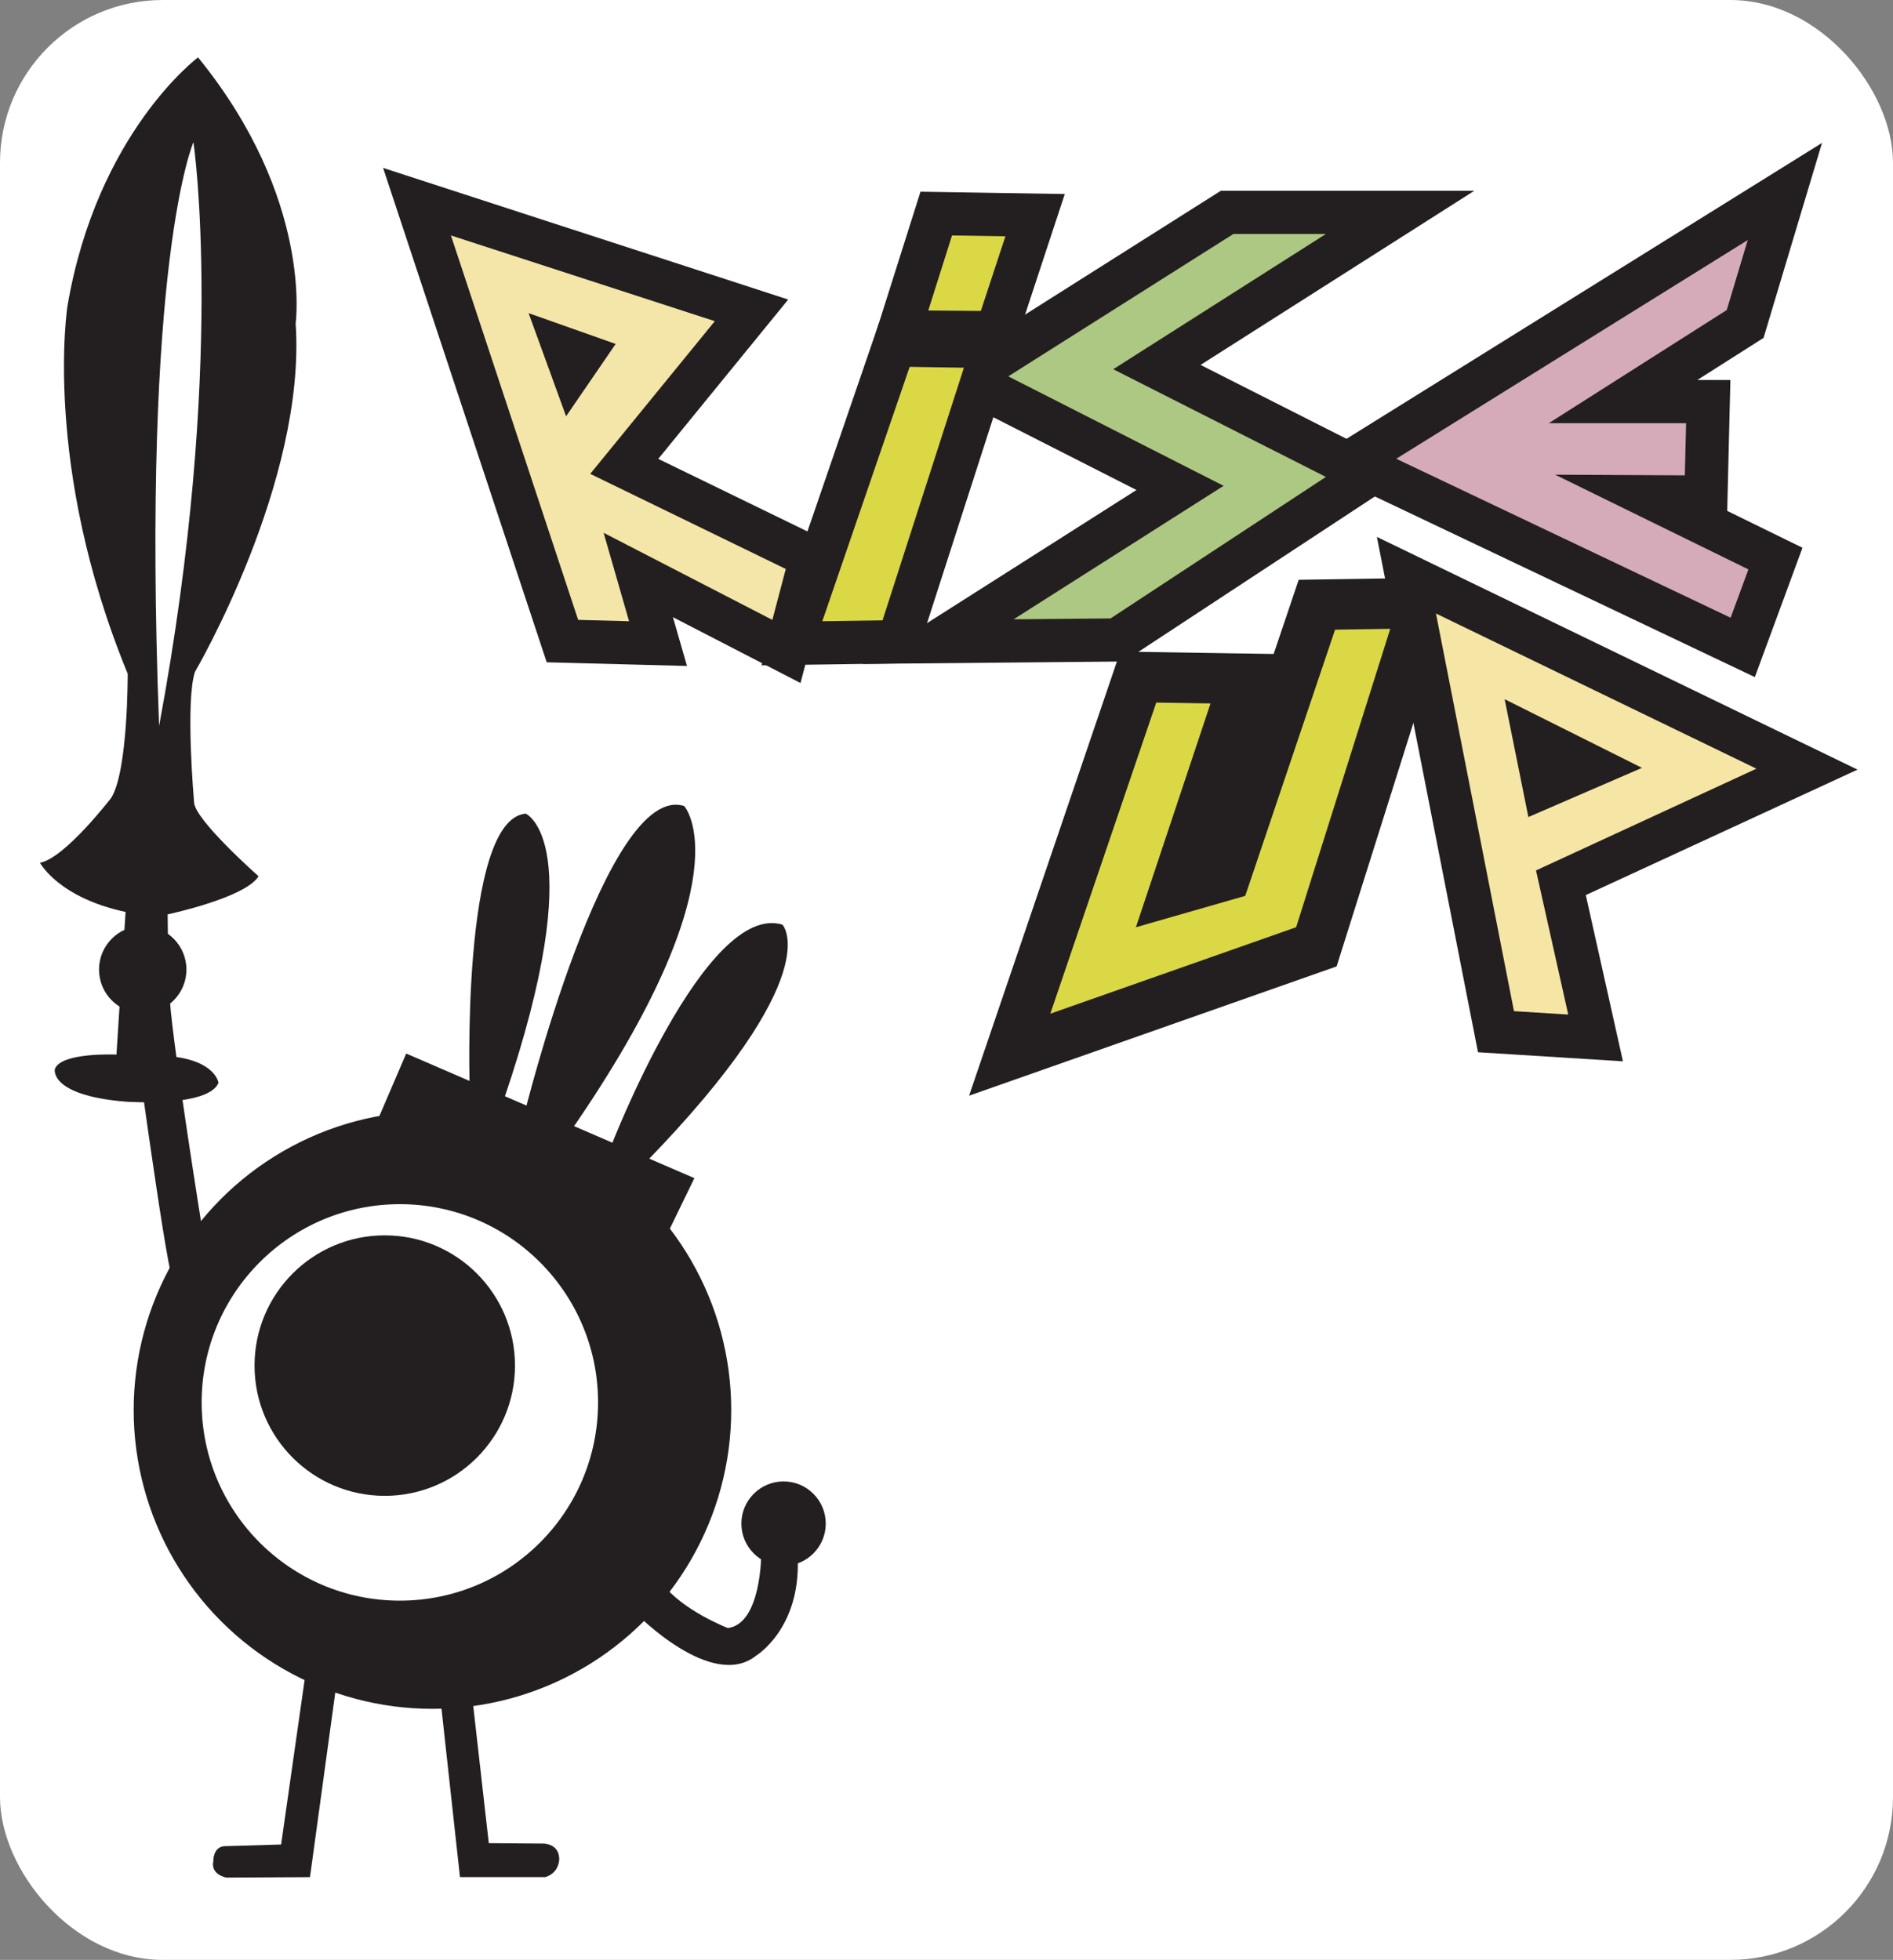 <?xml version="1.0" encoding="UTF-8"?>
<svg id="_Слой_2" data-name="Слой 2" xmlns="http://www.w3.org/2000/svg" viewBox="0 0 525.5 543.97">
  <rect x="0" y="0" width="525.5" height="543.97" fill="#808080" stroke="none"/>
  <defs>
    <style>
      .cls-1 {
        fill: #fff;
      }

      .cls-2 {
        fill: #f4e6a8;
      }

      .cls-3 {
        fill: #adc882;
      }

      .cls-4 {
        fill: #f5e6a5;
      }

      .cls-5 {
        fill: #dbd846;
      }

      .cls-6 {
        fill: #231f20;
      }

      .cls-7 {
        fill: #d5abb9;
      }
    </style>
  </defs>
  <g id="Rise_up" data-name="Rise up">
    <g>
      <rect class="cls-1" width="525.5" height="543.97" rx="45.16" ry="45.16"/>
      <g id="_Патапон" data-name="Патапон">
        <circle class="cls-6" cx="120.05" cy="391.35" r="82.94"/>
        <path class="cls-6" d="M176.76,447.98s20.91,21.41,33.18,11.52c0,0,12.15-7.39,11.52-26.67l-10.14-1.38s0,19.28-9.27,20.41c0,0-12.4-4.76-18.16-12.27l-7.14,8.39Z"/>
        <circle class="cls-6" cx="217.52" cy="422.88" r="11.71"/>
        <path class="cls-6" d="M122.28,471.7l5.41,49.29h23.65s3.41-.71,3.88-4.59c0,0,.59-4.24-4.12-4.71l-15.41-.12-4.71-41.53-8.71,1.65Z"/>
        <path class="cls-6" d="M93.58,466.06l-7.53,54.94-23.18,.12s-4.47-.71-3.65-4.59c0,0-.12-3.88,3.06-4.12l15.76-.47,6.94-48.59,8.59,2.71Z"/>
        <path class="cls-6" d="M56.52,343.53s-9.62-59.82-9.44-67.94l-11.03,1.94s9.88,73.41,11.82,77.29l8.65-11.29Z"/>
        <circle class="cls-6" cx="39.62" cy="269.1" r="12.13"/>
        <path class="cls-6" d="M32.34,292.7s-15.53-.71-17.12,4.06c0,0-1.59,7.24,19.59,9,0,0,22.94,1.68,25.85-5.21,0,0-.79-6.26-13.68-7.41l-.44-39.35s21.62-4.59,25.24-10.59c0,0-18-15.88-17.91-20.65,0,0-2.47-27.97,.26-36.09,0,0,30.94-52.76,27.94-96.67,0,0,4.91-34.56-27.09-73.86,0,0-28,20.82-36.24,68.94,0,0-7.06,44.35,16.71,102.12,0,0,.12,27.06-4.59,34.47,0,0-12.82,16.71-19.76,18,0,0,5.06,9.65,23.76,13.65l-2.53,39.59Z"/>
        <path class="cls-1" d="M44.17,201.47c-4.94-129.18,9.53-162,9.53-162,0,0,9.18,61.76-9.53,162Z"/>
        <polygon class="cls-6" points="104.28 312.17 112.76 292.41 192.76 327 184.76 343.47 104.28 312.17"/>
        <path class="cls-6" d="M139.81,305.35c24.47-71.76,6.12-79.53,6.12-79.53-18.12,1.65-15.53,76.71-15.53,76.71l9.41,2.82Z"/>
        <path class="cls-6" d="M145.46,309.59s22.82-92.71,44.47-85.88c0,0,17.65,19.29-31.76,90.59l-12.71-4.71Z"/>
        <path class="cls-6" d="M169.46,318.53s26.35-68.47,47.76-61.88c0,0,12.94,13.65-38.12,66.12l-9.65-4.24Z"/>
        <circle class="cls-1" cx="111" cy="389.24" r="55.02"/>
        <circle class="cls-6" cx="106.81" cy="379.02" r="36.15"/>
      </g>
      <g id="Rise_up-2" data-name="Rise up">
        <g>
          <path class="cls-2" d="M177.19,159.6l5.48,19.04-26.53-.7L115.77,55.98l92.85,30.17-35.32,43.3,51.9,25.24-6.88,26.13-41.13-21.22Zm-18.38-57.08l2.74-4-4.82-1.71,2.08,5.71Z"/>
          <path class="cls-6" d="M125.19,65.35l73.24,23.79-34.58,42.38,54.28,26.4-3.72,14.13-46.84-24.17,7.06,24.54-14.13-.37-35.32-106.7m31.97,50.19l13.76-20.08-24.17-8.55,10.41,28.63M106.35,46.61l7.45,22.51,35.32,106.7,2.65,8,8.43,.22,14.13,.37,16.38,.43-3.9-13.54,22.11,11.41,13.3,6.86,3.81-14.47,3.72-14.13,2.51-9.53-8.87-4.31-40.65-19.77,24.99-30.64,11.08-13.58-16.67-5.42-73.24-23.79-22.55-7.33h0Z"/>
        </g>
        <g>
          <polygon class="cls-3" points="327.57 135.42 267.77 105.03 340.65 58.94 388.69 58.94 321.15 101.89 380.02 131.69 310.12 177.62 260.45 178.08 327.57 135.42"/>
          <path class="cls-6" d="M368.07,64.94l-59.03,37.54,59.03,29.89-59.77,39.27-26.92,.25,58.29-37.05-59.77-30.38,62.49-39.52h25.69m41.23-12h-70.39l-2.94,1.86-62.49,39.52-17.83,11.28,18.81,9.56,41.01,20.84-40.53,25.76-35.42,22.51,41.97-.39,26.92-.25,3.53-.03,2.95-1.94,59.77-39.27,17.32-11.38-18.48-9.36-40.23-20.37,41.25-26.23,34.79-22.13h0Z"/>
        </g>
        <g>
          <g>
            <polygon class="cls-5" points="249.53 92.11 259.91 59.28 287.36 59.72 276.61 92.33 249.53 92.11"/>
            <path class="cls-6" d="M264.28,65.35l14.82,.24-6.82,20.71-14.59-.12,6.59-20.82m-8.75-12.14l-2.7,8.52-6.59,20.82-4.9,15.49,16.24,.13,14.59,.12,8.75,.07,2.74-8.31,6.82-20.71,5.11-15.5-16.31-.26-14.82-.24-8.94-.14h0Z"/>
          </g>
          <g>
            <polygon class="cls-5" points="248.26 95.75 275.77 96.18 249.38 178.11 219.84 178.53 248.26 95.75"/>
            <path class="cls-6" d="M252.52,101.82l15.06,.24-22.59,70.12-16.71,.24,24.24-70.59m-8.52-12.13l-2.83,8.24-24.24,70.59-5.54,16.14,17.06-.24,16.71-.24,8.61-.12,2.64-8.2,22.59-70.12,4.97-15.42-16.2-.25-15.06-.24-8.71-.14h0Z"/>
          </g>
        </g>
        <g>
          <polygon class="cls-7" points="375.09 128.06 495.47 53.17 484.45 89.92 450.55 111.47 474.2 111.47 473.55 137.97 457.83 137.89 492.85 155.05 483.76 179.71 375.09 128.06"/>
          <path class="cls-6" d="M485.17,66.64l-5.82,19.41-49.41,31.41h38.12l-.35,14.47-36-.18,53.65,26.29-4.94,13.41-92.82-44.12,97.59-60.71m20.62-26.96l-26.95,16.77-97.59,60.71-18.65,11.6,19.84,9.43,92.82,44.12,11.87,5.64,4.54-12.33,4.94-13.41,3.74-10.16-9.72-4.76-11.17-5.47,.23-9.58,.35-14.47,.3-12.29h-9.17l14.61-9.28,3.77-2.4,1.28-4.28,5.82-19.41,9.12-30.4h0Z"/>
        </g>
        <g>
          <polygon class="cls-5" points="316.01 187.92 345.71 188.38 326.19 246.96 340.24 242.93 365.59 167.84 395.53 167.38 365.44 262.79 280.31 292.74 316.01 187.92"/>
          <path class="cls-6" d="M385.93,174.53l-26.12,82.82-68.24,24,29.41-86.35,15.06,.24-20.71,62.12,30.35-8.71,24.94-73.88,15.29-.24m19.19-14.3l-19.4,.3-15.29,.24-9.89,.15-3.16,9.37-3.79,11.22-17.32-.27-15.06-.24-10.19-.16-3.28,9.64-29.41,86.35-9.29,27.28,27.19-9.56,68.24-24,6.6-2.32,2.1-6.67,26.12-82.82,5.84-18.51h0Z"/>
        </g>
        <g>
          <path class="cls-4" d="M415.29,286.34l-24.85-126.69,111.18,53.82-68.3,31.52,9.63,43.07-27.65-1.73Zm13.41-68.03l12.91-5.59-15.61-7.8,2.7,13.39Z"/>
          <path class="cls-6" d="M398.64,170.29l88.94,43.06-61.18,28.24,8.94,40-15.06-.94-21.65-110.35m25.65,56.47l31.53-13.65-38.12-19.06,6.59,32.71m-42.05-77.74l4.63,23.58,21.65,110.35,1.78,9.09,9.24,.58,15.06,.94,15.94,1-3.48-15.59-6.83-30.55,52.38-24.18,23.05-10.64-22.85-11.06-88.94-43.06-21.63-10.47h0Z"/>
        </g>
      </g>
    </g>
  </g>
</svg>
